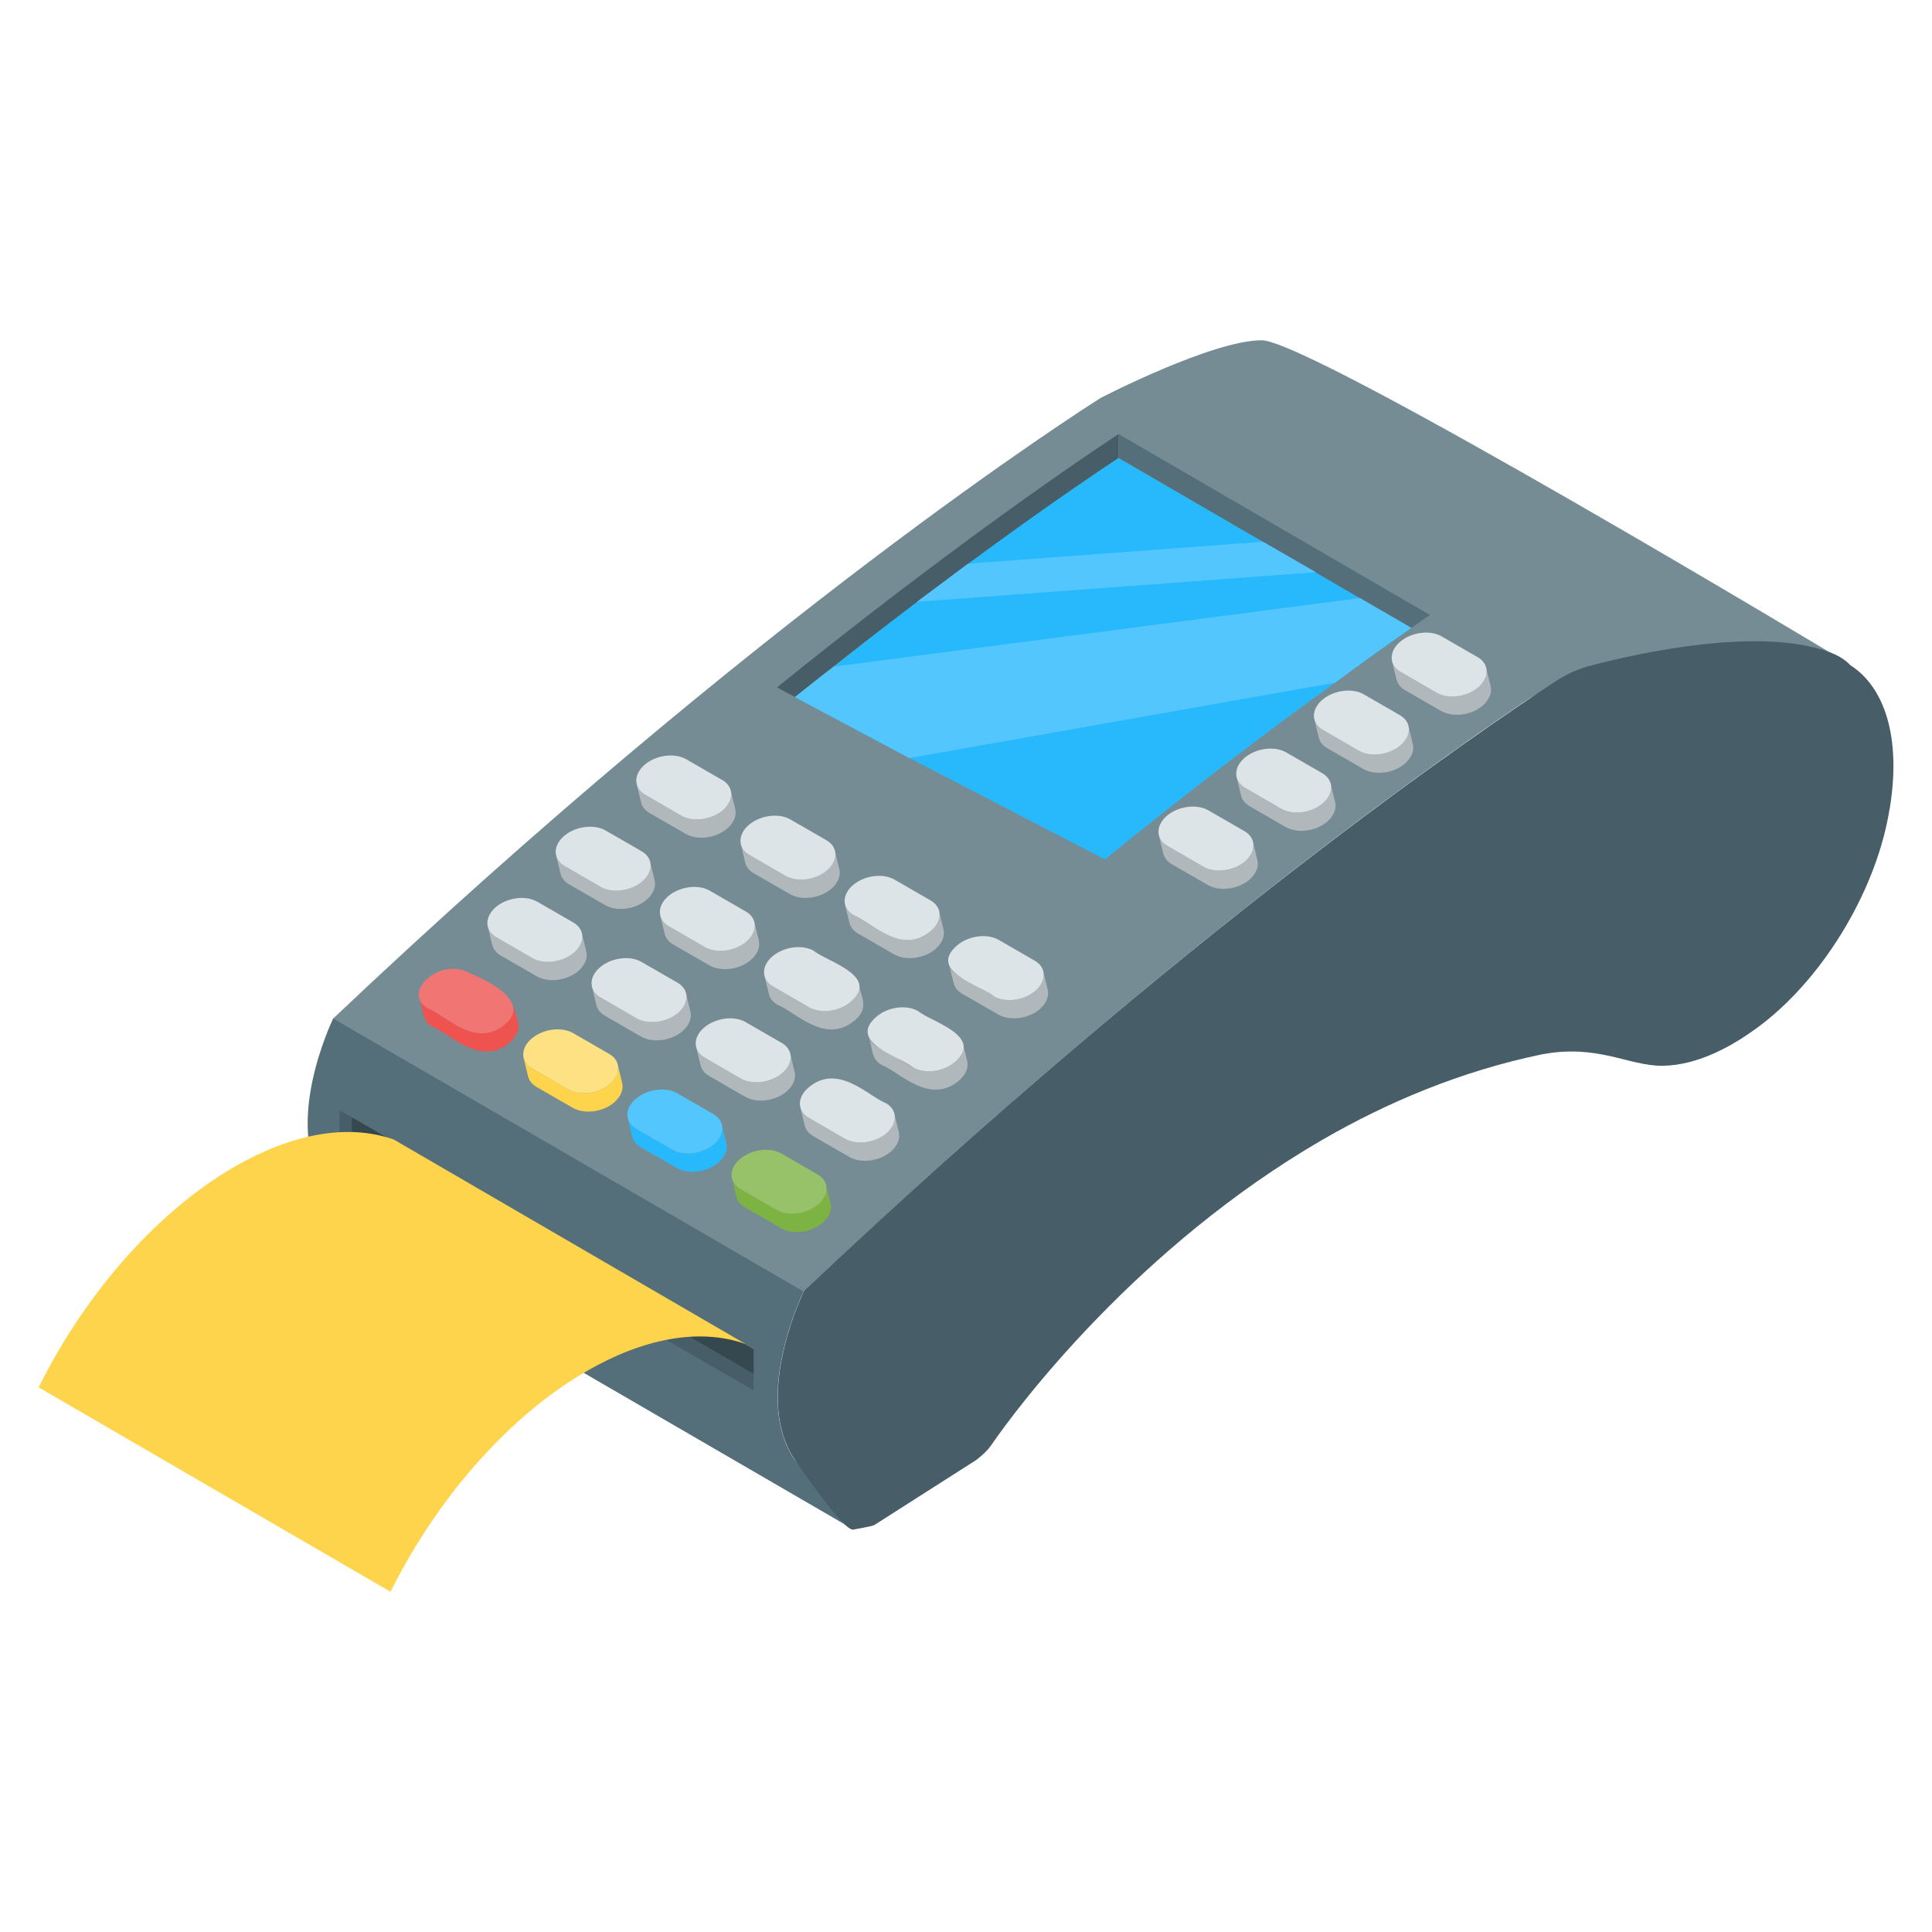 <svg id="Layer_1" enable-background="new 0 0 50 50" height="512" viewBox="0 0 50 50" width="512" xmlns="http://www.w3.org/2000/svg"><g><g><path d="m39.432 18.174c-2.776 1.877-9.882 6.96-18.634 15.252l-12.172-7.07c11.015-10.437 19.432-15.789 19.872-16.065 0 0 2.875-1.485 4.152-1.485 1.286 0 15.142 8.339 15.142 8.339l-5.702.173c-.951.029-1.869.323-2.658.856z" fill="#768c95"/><g><g enable-background="new"><g><path d="m22.09 39.583-12.173-7.067c-.074-.049-1.526-1.823-1.526-1.823-1.061-1.616.173-4.206.234-4.341l12.173 7.067c-.062.148-1.307 2.738-.247 4.341.012.012 1.452 1.786 1.538 1.823z" fill="#546f7a"/></g></g></g><g><path d="m19.503 34.923v1.06l-10.717-6.191v-1.061l.321.185z" fill="#475e68"/></g><g><path d="m19.503 34.923v.629l-10.397-6.006v-.629z" fill="#35484f"/></g><path d="m48.905 20.918c-.319 2.046-1.649 4.299-3.28 5.568-.743.571-1.657 1.082-2.598 1.097-.908 0-1.673-.572-3.134-.294-2.08.432-3.988 1.235-5.672 2.21-4.765 2.763-7.864 6.872-8.572 7.908-.112.155-.25.276-.388.38l-2.624 1.675c-.06.043-.486.106-.546.123-.25.086-1.534-1.824-1.534-1.824-1.027-1.554.104-4.022.233-4.316.009-.026.017-.034.035-.052 9.798-9.271 17.524-14.511 19.423-15.754.293-.198.613-.336.958-.423 1.226-.32 4.308-1.002 6.121-.345.242.086.423.199.561.345.881.561 1.321 1.865 1.019 3.703z" fill="#475e68"/><g><g><path d="m36.526 16.249c-.567.394-1.221.863-1.973 1.418-1.616 1.159-3.638 2.689-5.957 4.575l-5.062-2.624-2.96-1.578c.345-.272.678-.543 1.011-.789.765-.617 1.48-1.171 2.146-1.677.469-.346.913-.678 1.32-.986 1.801-1.332 3.145-2.245 3.897-2.738l3.737 2.17 1.369.789 1.142.668z" fill="#28b9fc"/></g><g><path d="m20.108 17.79.464.248c4.077-3.261 7.085-5.333 8.376-6.188v-.618c-1.341.888-4.521 3.074-8.841 6.558z" fill="#475e68"/><path d="m28.948 11.232v.618l7.574 4.402c.167-.116.336-.234.485-.336z" fill="#546f7a"/></g><g fill="#53c7fd"><path d="m34.054 14.809-10.323.765c.469-.346.913-.678 1.32-.986l7.634-.568z"/><path d="m36.526 16.249c-.945.657-1.241.878-1.973 1.418l-11.019 1.952-2.96-1.578c.345-.272.678-.543 1.011-.789l13.611-1.774z"/></g></g><g><g enable-background="new"><g><path d="m32.541 22.259c.041.164-.027.349-.206.507-.288.247-.767.315-1.076.137l-.933-.538c-.117-.069-.192-.164-.219-.274l-.116-.473c.027.109.103.205.219.274l.94.538c.301.178.788.109 1.069-.144.178-.151.247-.336.206-.5z" fill="#b0b8bc"/></g><g><path d="m32.207 21.511c.306.177.306.525.015.778-.287.249-.768.319-1.074.143l-.936-.54c-.302-.174-.306-.525-.019-.774.291-.253.777-.321 1.079-.146z" fill="#dde4e7"/></g></g></g><g><g><g enable-background="new"><g><path d="m13.405 26.466c.041.164-.027.349-.206.507-.769.659-1.556-.23-2.009-.401-.274-.161-.215-.374-.336-.747.027.109.103.205.219.274.46.172 1.263 1.066 2.009.394.178-.151.247-.336.206-.5z" fill="#ee534f"/></g><g><path d="m13.086 26.496c-.771.67-1.546-.223-2.01-.398-.721-.416.335-1.339 1.059-.92 0 0 1.727.644.95 1.318z" fill="#f17572"/></g></g></g><g><g enable-background="new"><g><path d="m16.101 28.024c.041.164-.027.349-.206.507-.288.247-.767.315-1.076.137l-.933-.538c-.117-.069-.192-.164-.219-.274l-.116-.473c.027.109.103.205.219.274l.94.538c.301.178.788.109 1.069-.144.178-.151.247-.336.206-.5z" fill="#fed44c"/></g><g><path d="m15.767 27.276c.306.177.306.525.015.778-.287.249-.768.319-1.074.143l-.936-.54c-.302-.174-.306-.525-.019-.774.291-.253.777-.321 1.079-.146z" fill="#fee182"/></g></g></g><g><g enable-background="new"><g><path d="m18.797 29.582c.041.164-.027.349-.206.507-.288.247-.767.315-1.076.137l-.933-.538c-.117-.069-.192-.164-.219-.274l-.116-.473c.027.109.103.205.219.274l.94.538c.301.178.788.109 1.069-.144.178-.151.247-.336.206-.5z" fill="#28b9fc"/></g><g><path d="m18.463 28.834c.306.177.306.525.015.778-.287.249-.768.319-1.074.143l-.936-.54c-.302-.174-.306-.525-.019-.774.291-.253.777-.321 1.079-.146z" fill="#53c7fd"/></g></g></g><g><g enable-background="new"><g><path d="m21.493 31.14c.041.164-.027.349-.206.507-.288.247-.767.315-1.076.137l-.933-.538c-.117-.069-.192-.164-.219-.274l-.116-.473c.027.109.103.205.219.274l.94.538c.301.178.788.109 1.069-.144.178-.151.247-.336.206-.5z" fill="#7db343"/></g><g><path d="m21.159 30.393c.306.177.306.525.015.778-.287.249-.768.319-1.074.143l-.936-.54c-.302-.174-.306-.525-.019-.774.291-.253.777-.321 1.079-.146z" fill="#97c269"/></g></g></g></g><g><g><g enable-background="new"><g><path d="m15.173 24.622c.041.164-.027.349-.206.507-.288.247-.767.315-1.076.137l-.933-.538c-.117-.069-.192-.164-.219-.274l-.116-.473c.027.109.103.205.219.274l.94.538c.301.178.788.109 1.069-.144.178-.151.247-.336.206-.5z" fill="#b0b8bc"/></g><g><path d="m14.839 23.875c.306.177.306.525.015.778-.287.249-.768.319-1.074.143l-.936-.54c-.302-.174-.306-.525-.019-.774.291-.253.777-.321 1.079-.146z" fill="#dde4e7"/></g></g></g><g><g enable-background="new"><g><path d="m17.869 26.18c.041.164-.027.349-.206.507-.288.247-.767.315-1.076.137l-.933-.538c-.117-.069-.192-.164-.219-.274l-.116-.473c.027.109.103.205.219.274l.94.538c.301.178.788.109 1.069-.144.178-.151.247-.336.206-.5z" fill="#b0b8bc"/></g><g><path d="m17.535 25.433c.306.177.306.525.015.778-.287.249-.768.319-1.074.143l-.936-.54c-.302-.174-.306-.525-.019-.774.291-.253.777-.321 1.079-.146z" fill="#dde4e7"/></g></g></g><g><g enable-background="new"><g><path d="m20.565 27.739c.041.164-.027.349-.206.507-.288.247-.767.315-1.076.137l-.933-.538c-.117-.069-.192-.164-.219-.274l-.116-.473c.027.109.103.205.219.274l.94.538c.301.178.788.109 1.069-.144.178-.151.247-.336.206-.5z" fill="#b0b8bc"/></g><g><path d="m20.231 26.991c.306.177.306.525.015.778-.287.249-.768.319-1.074.143l-.936-.54c-.302-.174-.306-.525-.019-.774.291-.253.777-.321 1.079-.146z" fill="#dde4e7"/></g></g></g><g><g enable-background="new"><g><path d="m23.261 29.297c.041.164-.027.349-.206.507-.288.247-.767.315-1.076.137l-.933-.538c-.117-.069-.192-.164-.219-.274l-.116-.473c.027.109.103.205.219.274l.94.538c.301.178.788.109 1.069-.144.178-.151.247-.336.206-.5z" fill="#b0b8bc"/></g><g><path d="m22.927 28.549c.306.177.306.525.015.778-.287.249-.768.319-1.074.143l-.936-.54c-.302-.174-.306-.525-.019-.774.771-.67 1.57.227 2.014.394z" fill="#dde4e7"/></g></g></g></g><g><g><g enable-background="new"><g><path d="m16.941 22.779c.041.164-.027.349-.206.507-.288.247-.767.315-1.076.137l-.933-.538c-.117-.069-.192-.164-.219-.274l-.116-.473c.027.109.103.205.219.274l.94.538c.301.178.788.109 1.069-.144.178-.151.247-.336.206-.5z" fill="#b0b8bc"/></g><g><path d="m16.607 22.032c.306.177.306.525.015.778-.287.249-.768.319-1.074.143l-.936-.54c-.302-.174-.306-.525-.019-.774.291-.253.777-.321 1.079-.146z" fill="#dde4e7"/></g></g></g><g><g enable-background="new"><g><path d="m19.637 24.337c.041.164-.027.349-.206.507-.288.247-.767.315-1.076.137l-.933-.538c-.117-.069-.192-.164-.219-.274l-.116-.473c.027.109.103.205.219.274l.94.538c.301.178.788.109 1.069-.144.178-.151.247-.336.206-.5z" fill="#b0b8bc"/></g><g><path d="m19.303 23.59c.306.177.306.525.015.778-.287.249-.768.319-1.074.143l-.936-.54c-.302-.174-.306-.525-.019-.774.291-.253.777-.321 1.079-.146z" fill="#dde4e7"/></g></g></g><g><g enable-background="new"><g><path d="m22.127 26.402c-.769.659-1.556-.23-2.009-.401-.117-.069-.192-.164-.219-.274l-.116-.473c.027.109.103.205.219.274l.94.538c.301.178.788.109 1.069-.144.178-.151.247-.336.206-.5.038.347.31.627-.089.98z" fill="#b0b8bc"/></g><g><path d="m22.014 25.926c-.287.249-.768.319-1.074.143l-.936-.54c-.302-.174-.306-.525-.019-.774.291-.253.777-.321 1.079-.146.313.268 1.727.644.95 1.318z" fill="#dde4e7"/></g></g></g><g><g enable-background="new"><g><path d="m25.029 27.453c.041.164-.027.349-.206.507-.769.659-1.556-.23-2.009-.401-.274-.161-.215-.374-.336-.747.027.109.103.205.219.274l.94.538c.301.178.788.109 1.069-.144.178-.151.247-.336.206-.5z" fill="#b0b8bc"/></g><g><path d="m24.71 27.484c-.287.249-.768.319-1.074.143-.321-.275-1.725-.645-.955-1.314.291-.253.777-.321 1.079-.146.313.268 1.727.644.95 1.318z" fill="#dde4e7"/></g></g></g></g><g><g><g enable-background="new"><g><path d="m19.027 20.936c.041.164-.027.349-.206.507-.288.247-.767.315-1.076.137l-.933-.538c-.117-.069-.192-.164-.219-.274l-.116-.473c.027.109.103.205.219.274l.94.538c.301.178.788.109 1.069-.144.178-.151.247-.336.206-.5z" fill="#b0b8bc"/></g><g><path d="m18.693 20.188c.306.177.306.525.015.778-.287.249-.768.319-1.074.143l-.936-.54c-.302-.174-.306-.525-.019-.774.291-.253.777-.321 1.079-.146z" fill="#dde4e7"/></g></g></g><g><g enable-background="new"><g><path d="m21.722 22.494c.041.164-.027.349-.206.507-.288.247-.767.315-1.076.137l-.933-.538c-.117-.069-.192-.164-.219-.274l-.116-.473c.027.109.103.205.219.274l.94.538c.301.178.788.109 1.069-.144.178-.151.247-.336.206-.5z" fill="#b0b8bc"/></g><g><path d="m21.389 21.746c.306.177.306.525.015.778-.287.249-.768.319-1.074.143l-.936-.54c-.302-.174-.306-.525-.019-.774.291-.253.777-.321 1.079-.146z" fill="#dde4e7"/></g></g></g><g><g enable-background="new"><g><path d="m24.418 24.052c.041.164-.027.349-.206.507-.288.247-.767.315-1.076.137l-.933-.538c-.117-.069-.192-.164-.219-.274l-.116-.473c.027.109.103.205.219.274.46.172 1.263 1.066 2.009.394.178-.151.247-.336.206-.5z" fill="#b0b8bc"/></g><g><path d="m24.085 23.304c.306.177.306.525.015.778-.771.67-1.546-.223-2.01-.398-.302-.174-.306-.525-.019-.774.291-.253.777-.321 1.079-.146z" fill="#dde4e7"/></g></g></g><g><g enable-background="new"><g><path d="m27.114 25.61c.041.164-.027.349-.206.507-.288.247-.767.315-1.076.137l-.933-.538c-.117-.069-.192-.164-.219-.274l-.116-.473c.072.288.376.325 1.159.812.301.178.788.109 1.069-.144.178-.151.247-.336.206-.5z" fill="#b0b8bc"/></g><g><path d="m26.78 24.863c.306.177.306.525.015.778-.287.249-.768.319-1.074.143-.321-.275-1.725-.645-.955-1.314.291-.253.777-.321 1.079-.146z" fill="#dde4e7"/></g></g></g></g><g><g enable-background="new"><g><path d="m34.553 20.758c.041.164-.027.349-.206.507-.288.247-.767.315-1.076.137l-.933-.538c-.117-.069-.192-.164-.219-.274l-.116-.473c.027.109.103.205.219.274l.94.538c.301.178.788.109 1.069-.144.178-.151.247-.336.206-.5z" fill="#b0b8bc"/></g><g><path d="m34.219 20.01c.306.177.306.525.015.778-.287.249-.768.319-1.074.143l-.936-.54c-.302-.174-.306-.525-.019-.774.291-.253.777-.321 1.079-.146z" fill="#dde4e7"/></g></g></g><g><g enable-background="new"><g><path d="m36.564 19.256c.041.164-.027.349-.206.507-.288.247-.767.315-1.076.137l-.933-.538c-.117-.069-.192-.164-.219-.274l-.116-.473c.027.109.103.205.219.274l.94.538c.301.178.788.109 1.069-.144.178-.151.247-.336.206-.5z" fill="#b0b8bc"/></g><g><path d="m36.23 18.509c.306.177.306.525.015.778-.287.249-.768.319-1.074.143l-.936-.54c-.302-.174-.306-.525-.019-.774.291-.253.777-.321 1.079-.146z" fill="#dde4e7"/></g></g></g><g><g enable-background="new"><g><path d="m38.576 17.755c.041.164-.027.349-.206.507-.288.247-.767.315-1.076.137l-.933-.538c-.117-.069-.192-.164-.219-.274l-.116-.473c.027.109.103.205.219.274l.94.538c.301.178.788.109 1.069-.144.178-.151.247-.336.206-.5z" fill="#b0b8bc"/></g><g><path d="m38.242 17.008c.306.177.306.525.015.778-.287.249-.768.319-1.074.143l-.936-.54c-.302-.174-.306-.525-.019-.774.291-.253.777-.321 1.079-.146z" fill="#dde4e7"/></g></g></g></g><g><g enable-background="new"><g><path d="m19.295 34.783c-1.209-.429-2.668-.134-4.112.702-1.906 1.098-3.789 3.138-5.077 5.709l-9.106-5.289c1.283-2.575 3.171-4.615 5.077-5.714 1.445-.835 2.898-1.126 4.112-.701z" fill="#fed44c"/></g></g></g></g></svg>